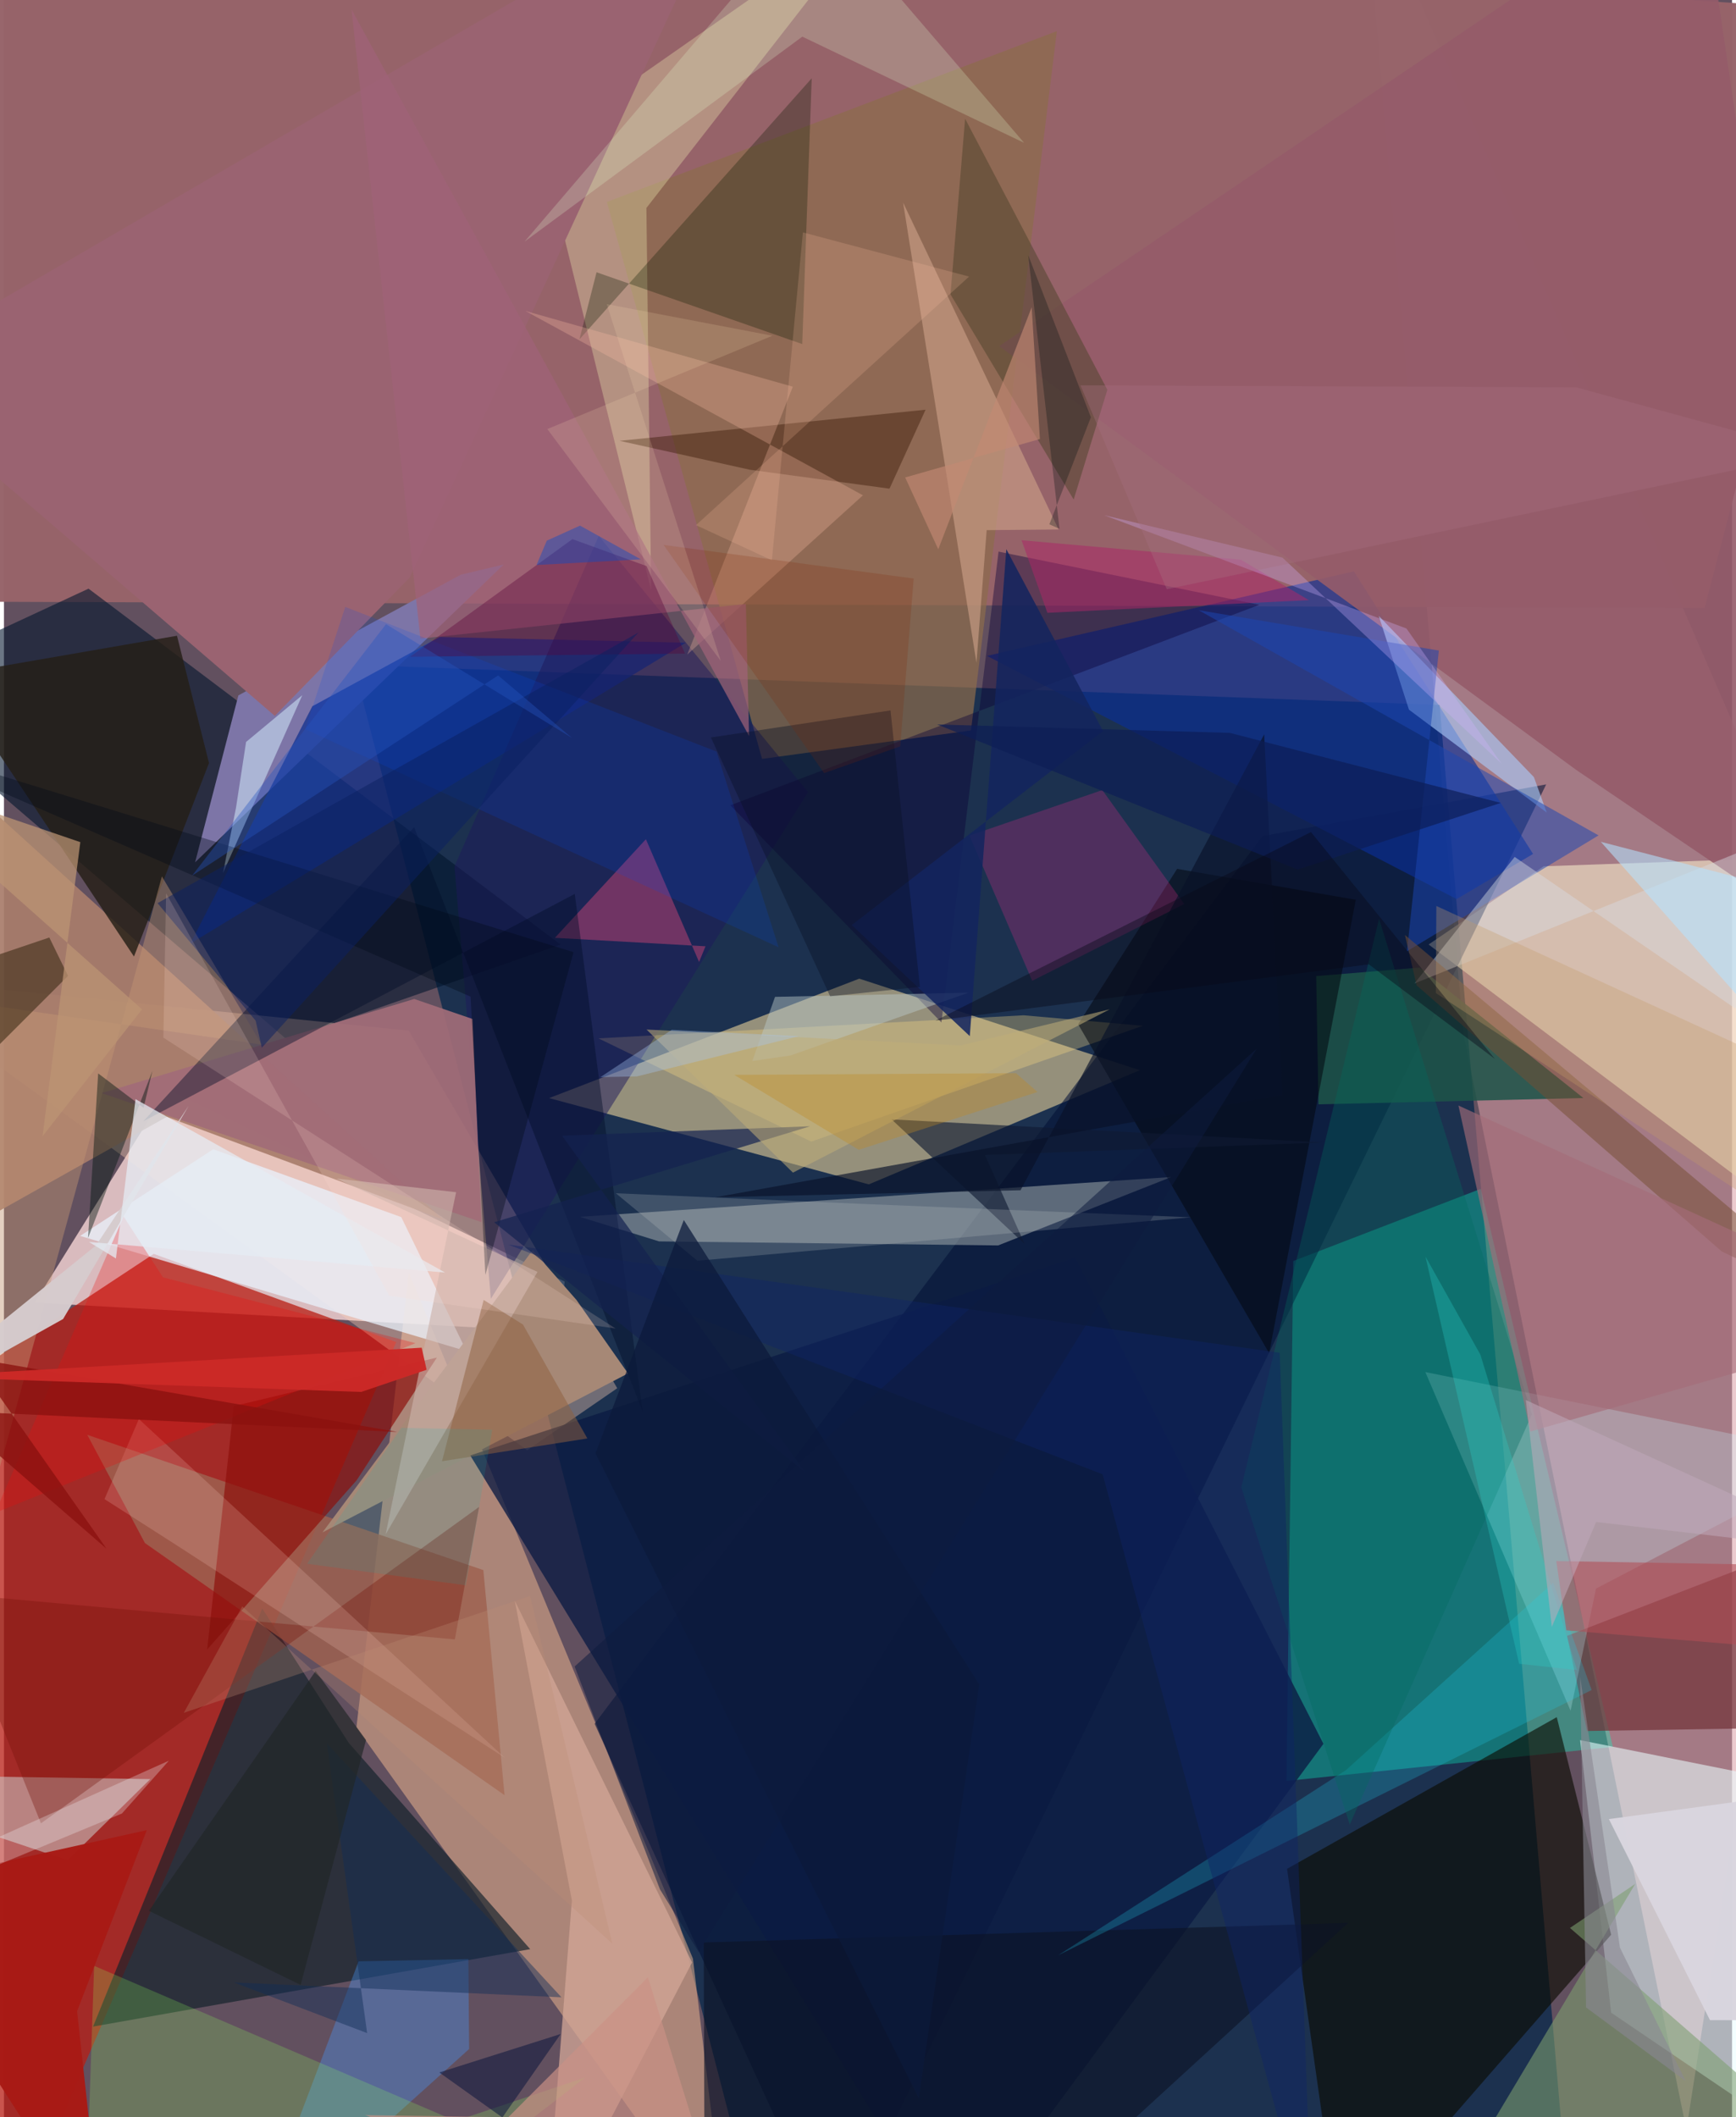 <svg xmlns="http://www.w3.org/2000/svg" width="228" height="278" viewBox="0 0 836 1024"><path fill="#62505f" d="M0 0h836v1024H0z"/><path fill="#da9fa5" fill-opacity=".545" d="M705.982 499.676l107.922 530.422L898 491.769 657.773-62z"/><path fill="#f8d7d6" fill-opacity=".792" d="M14.908 630.043l64.318-103.191 192.005 92.993-2.079 24.484z"/><path fill="#002548" fill-opacity=".71" d="M756.89 1068.085l-401.548-27.298L169.14 321.559l525.382 19.386z"/><path fill="#f9e0a0" fill-opacity=".545" d="M263.714 531.106l150.061-57.765 135.72 44.283L418.39 572.84z"/><path fill="#96646a" fill-opacity=".984" d="M-62-62L898 5.772l-75.28 288.316-874.881-3.196z"/><path fill="#b81f16" fill-opacity=".761" d="M-62 695.197L1.263 1086l188.513-436.885L72.46 606.453z"/><path fill="#f9be92" fill-opacity=".486" d="M333.308 947.324L349.817 1086 170.516 835.495l25.376-219.916z"/><path fill="#08ffc9" fill-opacity=".322" d="M623.741 609.904l-3.316 251.478 157.912-16.463-63.87-269.928z"/><path fill="#e9fdfe" fill-opacity=".569" d="M762.502 841.636L898 868.802v186.373L777.515 973.46z"/><path fill="#01132b" fill-opacity=".58" d="M269.296 456.849l-132.32 46.026L-62 332.503l102.914-47.792z"/><path fill="#ffd0b7" fill-opacity=".369" d="M296.689 671.44L195.821 498.464-62 472.37l315.122 229.05z"/><path fill="#faedcd" fill-opacity=".576" d="M898 413.637l-153.14 5.35-55.664 37.833L896.71 613.23z"/><path fill="#112129" fill-opacity=".659" d="M254.586 942.738L43.12 980.186l81.817-202.277 41.887 65.075z"/><path fill="#000f35" fill-opacity=".553" d="M746.082 379.383l-137.203 24.973-323.135 429.388L401.434 1086z"/><path fill="#0b0a00" fill-opacity=".62" d="M777.519 935.748L646.545 1086l-25.81-182.122 130.472-73.348z"/><path fill="#7d75a7" d="M113.404 336.342l107.585-58.38 20.774-4.927L92.468 417.07z"/><path fill="#0a2e96" fill-opacity=".631" d="M702.753 434.843L475.565 317.225l177.481-40.859 86.693 136.66z"/><path fill="#abb2b2" fill-opacity=".51" d="M316.908 600.416l164.033 1.956 83.777-33.093-286.13 19.254z"/><path fill="#8c6c4c" fill-opacity=".706" d="M467.817 353.289l-101.073 13.75-75.087-269.362L509.369 15.06z"/><path fill="#0e2e8d" fill-opacity=".718" d="M90.148 456.39l59.036-114.796 61.68-33.496 119.034 2.752z"/><path fill="#a87c6b" fill-opacity=".925" d="M212.523 589.907L-62 340.838V619.22l140.787-79.048z"/><path fill="#e9f2fe" fill-opacity=".729" d="M223.776 653.52l-31.574-64.845-90.947-32.819-64.395 41.91z"/><path fill="#f6f6b6" fill-opacity=".314" d="M260.047 69.982L423.557-44.26 310.792 100.589l2.3 184.99z"/><path fill="#0b1a43" fill-opacity=".773" d="M518.28 608.216l-292.703 95.727L459.32 1086l179.013-242.57z"/><path fill="#713238" fill-opacity=".706" d="M765.817 837.232L898 835.098v-98.743l-141.79 54.84z"/><path fill="#c9c5c3" fill-opacity=".573" d="M-62 868.655V858.39l132.81 2.094-39.975 39.273z"/><path fill="#caf9ff" fill-opacity=".251" d="M757.883 827.414l12.308-59.064 121.625-63.518-204.197-41.207z"/><path fill="#1e5449" fill-opacity=".859" d="M634.827 472.097l50.064-4.123 79.189 63.105-128.154 3.056z"/><path fill="#9e6250" fill-opacity=".831" d="M40.287 693.965l191.62 65.433 10.274 108.882L68.202 746.32z"/><path fill="#d2a596" fill-opacity=".761" d="M274.742 919.184l-27.6-144.941 85.752 174.91L261.646 1086z"/><path fill="#945b6a" fill-opacity=".91" d="M760.534 372.324L481.445 167.4 820.212-62 898 465.485z"/><path fill="#aaceff" fill-opacity=".592" d="M746.37 393.009l-66.668-49.755-14.607-45.368 75.05 77.972z"/><path fill="#f9db82" fill-opacity=".325" d="M287.588 502.218l205.685-11.158 57.697 5.084-160.426 56.008z"/><path fill="#03070e" fill-opacity=".537" d="M519.663 495.4l47.878-75.158 86.422 14.95-41.901 219.278z"/><path fill="#a68876" d="M255.797 604.612l-101.72 136.565 147.822-76.901-24.907-35.502z"/><path fill="#7e9e6f" fill-opacity=".576" d="M789.168 911.164L684.668 1086 898 1054.657 757.594 932.476z"/><path fill="#8d0f0b" fill-opacity=".682" d="M98.31 797.8l72.26-81.786 38.88-59.409-98.282 23.474z"/><path fill="#0c1903" fill-opacity=".298" d="M278.398 164.144l8.283-32.454 99.504 34.72 4.593-128.551z"/><path fill="#1d185c" fill-opacity=".498" d="M217.948 419.085l69.807-159.894 101.215 123.93-153.426 245.07z"/><path fill="#459aff" fill-opacity=".341" d="M171.552 948.643L119.526 1086l105.515-94.953-.372-43.486z"/><path fill="#0a0038" fill-opacity=".404" d="M481.158 266.796l126.16 25.722L351.4 389.489l102.116 105.037z"/><path fill="#fe2894" fill-opacity=".227" d="M570.983 437.242l-39.617-55.111-64.287 22.026 30.357 70.224z"/><path fill="#251f16" fill-opacity=".82" d="M83.706 307.491l-111.262 19.28L62.9 462.644l36.3-93.601z"/><path fill="#a93f6f" fill-opacity=".6" d="M339.402 457.682l-3.133 7.556-25.714-59.335-44.021 47.693z"/><path fill="#cea38a" fill-opacity=".596" d="M475.413 256.41l-4.944 64.148-35.493-222.58 75.237 158.114z"/><path fill="#9a6371" d="M196.236 279.38L353.796-62-62 180.39l193.032 165.86z"/><path fill="#c29674" fill-opacity=".443" d="M-15.459 758.678l-11.188-275.347 151.305 21.917-48.252-81.367z"/><path fill="#4f422b" fill-opacity=".514" d="M457.91 142.391l7.07-84.96 68.815 131.107-16.292 53.081z"/><path fill="#1b47b1" fill-opacity=".518" d="M678.754 460.079L694.17 314.64l-116.193-19.51 193.445 108.921z"/><path fill="#371704" fill-opacity=".416" d="M428.402 236.35l-67.55-9.15-63.02-13.99 148.021-15.044z"/><path fill="#a16d78" fill-opacity=".922" d="M226.688 492.85l4.303 98.242L47.263 528.7l151.215-45.532z"/><path fill="#0c1325" fill-opacity=".612" d="M339.04 1086l-.52-146.488 311.724-9.467L480.024 1086z"/><path fill="#fdbea7" fill-opacity=".286" d="M381.632 187.035l-129.397-36.638 163.322 89.165-84.99 77.023z"/><path fill="#000c27" fill-opacity=".42" d="M198.434 400.071L67.408 542.333l208.733-109.985 32.821 250.338z"/><path fill="#8cff5c" fill-opacity=".216" d="M39.033 1086l242.233-81.205-40.02 30.828-197.618-84.82z"/><path fill="#1fcdec" fill-opacity=".239" d="M649.236 856.138l100.185-90.653 18.665 51.913-258.066 128.29z"/><path fill="#d8dce3" fill-opacity=".431" d="M682.383 475.656l204.327-82.58-49.148 94.69-106.726-73.307z"/><path fill="#d4efff" fill-opacity=".522" d="M105.968 422.237l6.3-31.63 4.864-31.75 27.203-22.634z"/><path fill="#e7ffd5" fill-opacity=".224" d="M493.528 69.089L392.931-48.298 251.87 116.847 386.224 17.73z"/><path fill="#0f1b33" fill-opacity=".624" d="M493.763 601.691l-19.167-43.067 163.747-6.046-208.93-11.177z"/><path fill="#02150e" fill-opacity=".435" d="M67.54 535.8l-21.966-16.627-4.904 79.633 31.152-80.878z"/><path fill="#2e210b" fill-opacity=".522" d="M-61.135 564.148L-62 481.811l83.943-28.38 9.066 18.553z"/><path fill="#d6ccce" fill-opacity=".969" d="M28.612 637.96l60.757-103.14-44.834 67.53L-62 688.554z"/><path fill="#a06279" fill-opacity=".706" d="M358.913 292.13l1.55 63.85L168.14 4.57l33.321 304.301z"/><path fill="#0049ec" fill-opacity=".165" d="M145.755 352.665l228.983 105.499-30.01-94.644-179.613-69.975z"/><path fill="#006a5e" fill-opacity=".333" d="M665.244 444.366l73.95 239.698-88.14 198.424-52.469-163.079z"/><path fill="#754f34" fill-opacity=".514" d="M677.746 452.209l5.658 24.38L831 605.266l67 32.011z"/><path fill="#731108" fill-opacity=".333" d="M-26.748 770.661l244.872 22.256 11.732-64.083-211.97 153.045z"/><path fill="#ffd4ca" fill-opacity=".184" d="M48.64 725.063l16.625-38.726L242.34 850.213 82.423 746.673z"/><path fill="#c6cbce" fill-opacity=".212" d="M574.188 588.767L335.439 609.77l-39.427-32.633 118.969 5.139z"/><path fill="#ec090a" fill-opacity=".267" d="M57.875 588.36l19.043 29.443 122.186 31.842L-4.31 731.728z"/><path fill="#0e2467" fill-opacity=".435" d="M617.188 654.278L243.91 601.955l287.597 111.11L633.08 1086z"/><path fill="#cbb1a8" fill-opacity=".635" d="M258.104 615.176l-73.461 126.95 34.09-165.496-57.942-6.626z"/><path fill="#bbcaca" fill-opacity=".463" d="M380.569 510.482l-18.526 2.674 10.985-31.005 93.593-2.036z"/><path fill="#000917" fill-opacity=".361" d="M232.906 616.624l-7.171-134.576L-62 356.497l337.548 104.019z"/><path fill="#5b0038" fill-opacity=".361" d="M196.488 317.67l132.988-1.566-18.582-42.302-35.898-13.044z"/><path fill="#d9d5de" fill-opacity=".98" d="M825.314 977.055l72.686.217-7.144-112.94-114.437 15.494z"/><path fill="#ffc2a4" fill-opacity=".192" d="M386.507 112.398l-15.006 158.59-36.718-16.994L466.9 133.77z"/><path fill="#a56c79" fill-opacity=".631" d="M738.465 692.352l-34.833-157.648L898 623.547v23.151z"/><path fill="#a81a15" fill-opacity=".98" d="M69.098 885.166l-33.723 87.595L47.758 1086-62 914.292z"/><path fill="#e5ecf4" fill-opacity=".741" d="M41.1 600.68l13.063 7.999 9.493-77.056 149.741 83.867z"/><path fill="#ac2768" fill-opacity=".525" d="M504.783 296.396l126.52-6.118-32.97-19.59-106.045-9.398z"/><path fill="#c49a68" fill-opacity=".318" d="M898 532.33l-205.047-94.136-.253 42.122 169.837 111.163z"/><path fill="#8e603f" fill-opacity=".514" d="M282.237 695.733l-70.32 11.027 20.149-78.027 19.027 11.909z"/><path fill="#112d58" fill-opacity=".451" d="M269.716 966.026l-158.508-7.19 64.503 24.512-19.513-140.16z"/><path fill="#132250" fill-opacity=".694" d="M269.992 549.31l120.033-4.574-152.914 46.432 150.65 121.065z"/><path fill="#081129" fill-opacity=".651" d="M344.193 579.067l147.61-3.383 117.86-220.523 8.903 174.477z"/><path fill="#13255f" fill-opacity=".859" d="M410.126 447.412l57.113 53.721 17.67-235.508 46.773 87.931z"/><path fill="#091125" fill-opacity=".392" d="M399.683 481.87l43.428-4.537-14.225-133.731-86.88 13.094z"/><path fill="#b14d56" fill-opacity=".584" d="M881.355 799.02l-4.807-41.793-125.576-2.195 4.86 33.51z"/><path fill="#b4e2ff" fill-opacity=".565" d="M868.646 515.364L898 552.887l-13.819-116.696-111.658-29.03z"/><path fill="#bc9473" fill-opacity=".729" d="M18.675 549.534l48.139-61.362L-62 373.535l98.939 33.781z"/><path fill="#0b2161" fill-opacity=".506" d="M306.978 305.894L124.742 506.74l-2.991-13.088-47.446-56.834z"/><path fill="#d1b2ff" fill-opacity=".31" d="M724.485 369.35l-106.008-99.67-86.242-20.49 146.251 54.799z"/><path fill="#f3f6f9" fill-opacity=".282" d="M57.08 877.126l22.705-25.542-132.905 59.66-8.804 15.22z"/><path fill="#c0ae78" fill-opacity=".549" d="M462.858 505.643l-152.002-7.69 70.833 69.21 153.219-78.986z"/><path fill="#8b110f" fill-opacity=".78" d="M-27.192 682.296l217.424 10.267-205.427-35.694L49.65 749.11z"/><path fill="#08143c" fill-opacity=".525" d="M210.607 1002.376L327.819 1086l-100.555-42.02 42.066-60.209z"/><path fill="#0c1d55" fill-opacity=".671" d="M593.038 354.462l131.07 33.874-98.239 32.269-174.447-70.214z"/><path fill="#ca9185" fill-opacity=".682" d="M243.972 1024.038l-69.175-.996L351.885 1086l-40.35-129.658z"/><path fill="#041112" fill-opacity=".302" d="M510.635 255.764l-15.137-132.363 30.323 78.407-20.086 51.791z"/><path fill="#2dd2cd" fill-opacity=".286" d="M687.663 607.698l45.33 197.012 27.973 3.01-46.718-152.542z"/><path fill="#c0aaba" fill-opacity=".533" d="M736.249 677.16L898 751.107l-127.746-14.984-21.439 50.756z"/><path fill="#c38973" fill-opacity=".643" d="M435.98 230.934l16.006 34.724 45.2-117.072 3.97 63.757z"/><path fill="#842500" fill-opacity=".196" d="M433.601 360.984l6.498-81.168-120.99-16.267 77.648 110.372z"/><path fill="#0c193b" fill-opacity=".725" d="M471.822 814.71l-29.263 200.098L286.18 702.91l42.712-112.836z"/><path fill="#ffe1b6" fill-opacity=".165" d="M371.741 162.384l-108.88 45.138 83.927 112.144-55.167-172.57z"/><path fill="#212627" fill-opacity=".659" d="M150.78 808.202L70.106 924.188l73.417 35.867 31.655-118.453z"/><path fill="#2554c1" fill-opacity=".38" d="M90.982 423.56l93.85-121.685 90 55.064-35.766-30.25z"/><path fill="#cb2927" fill-opacity=".984" d="M202.091 651.836l2.38 10.69-31.66 10.705-212.97-7.412z"/><path fill="#bf8a22" fill-opacity=".345" d="M353.257 519.862l60.251 36.262 86.5-27.965-10.408-9.09z"/><path fill="#080918" fill-opacity=".412" d="M660.292 466.419L450.58 493.65l181.712-91.207 88.963 109.713z"/><path fill="#ffdbd1" fill-opacity=".173" d="M78.448 432.046L186.41 626.733l109.452 15.82L77.12 501.866z"/><path fill="#bf8e73" fill-opacity=".286" d="M254.545 771.93L87.019 828.417l28.264-51.468L294.33 940.115z"/><path fill="#00c0ba" fill-opacity=".129" d="M223.476 766.76l-76.829-10.428 45.607-65.72 43.948.898z"/><path fill="#a56f80" fill-opacity=".357" d="M760.594 187.327l-239.81-.955 41.749 98.62 314.027-65.929z"/><path fill="#a7c7f5" fill-opacity=".349" d="M306.193 520.621l-17.652.354 34.528-22.897 61.283 3.133z"/><path fill="#0f1c40" fill-opacity=".529" d="M606.078 507.134L336.1 944.168l-18.742-30.35-41.285-107.796z"/><path fill="#8a8892" fill-opacity=".596" d="M765.378 970.93l-2.87-160.068 19.263 131.15 31.743 64.464z"/><path fill="#064bca" fill-opacity=".416" d="M278.685 254.222l-16.072 7.268-4.979 11.787 50.47-2.74z"/></svg>
